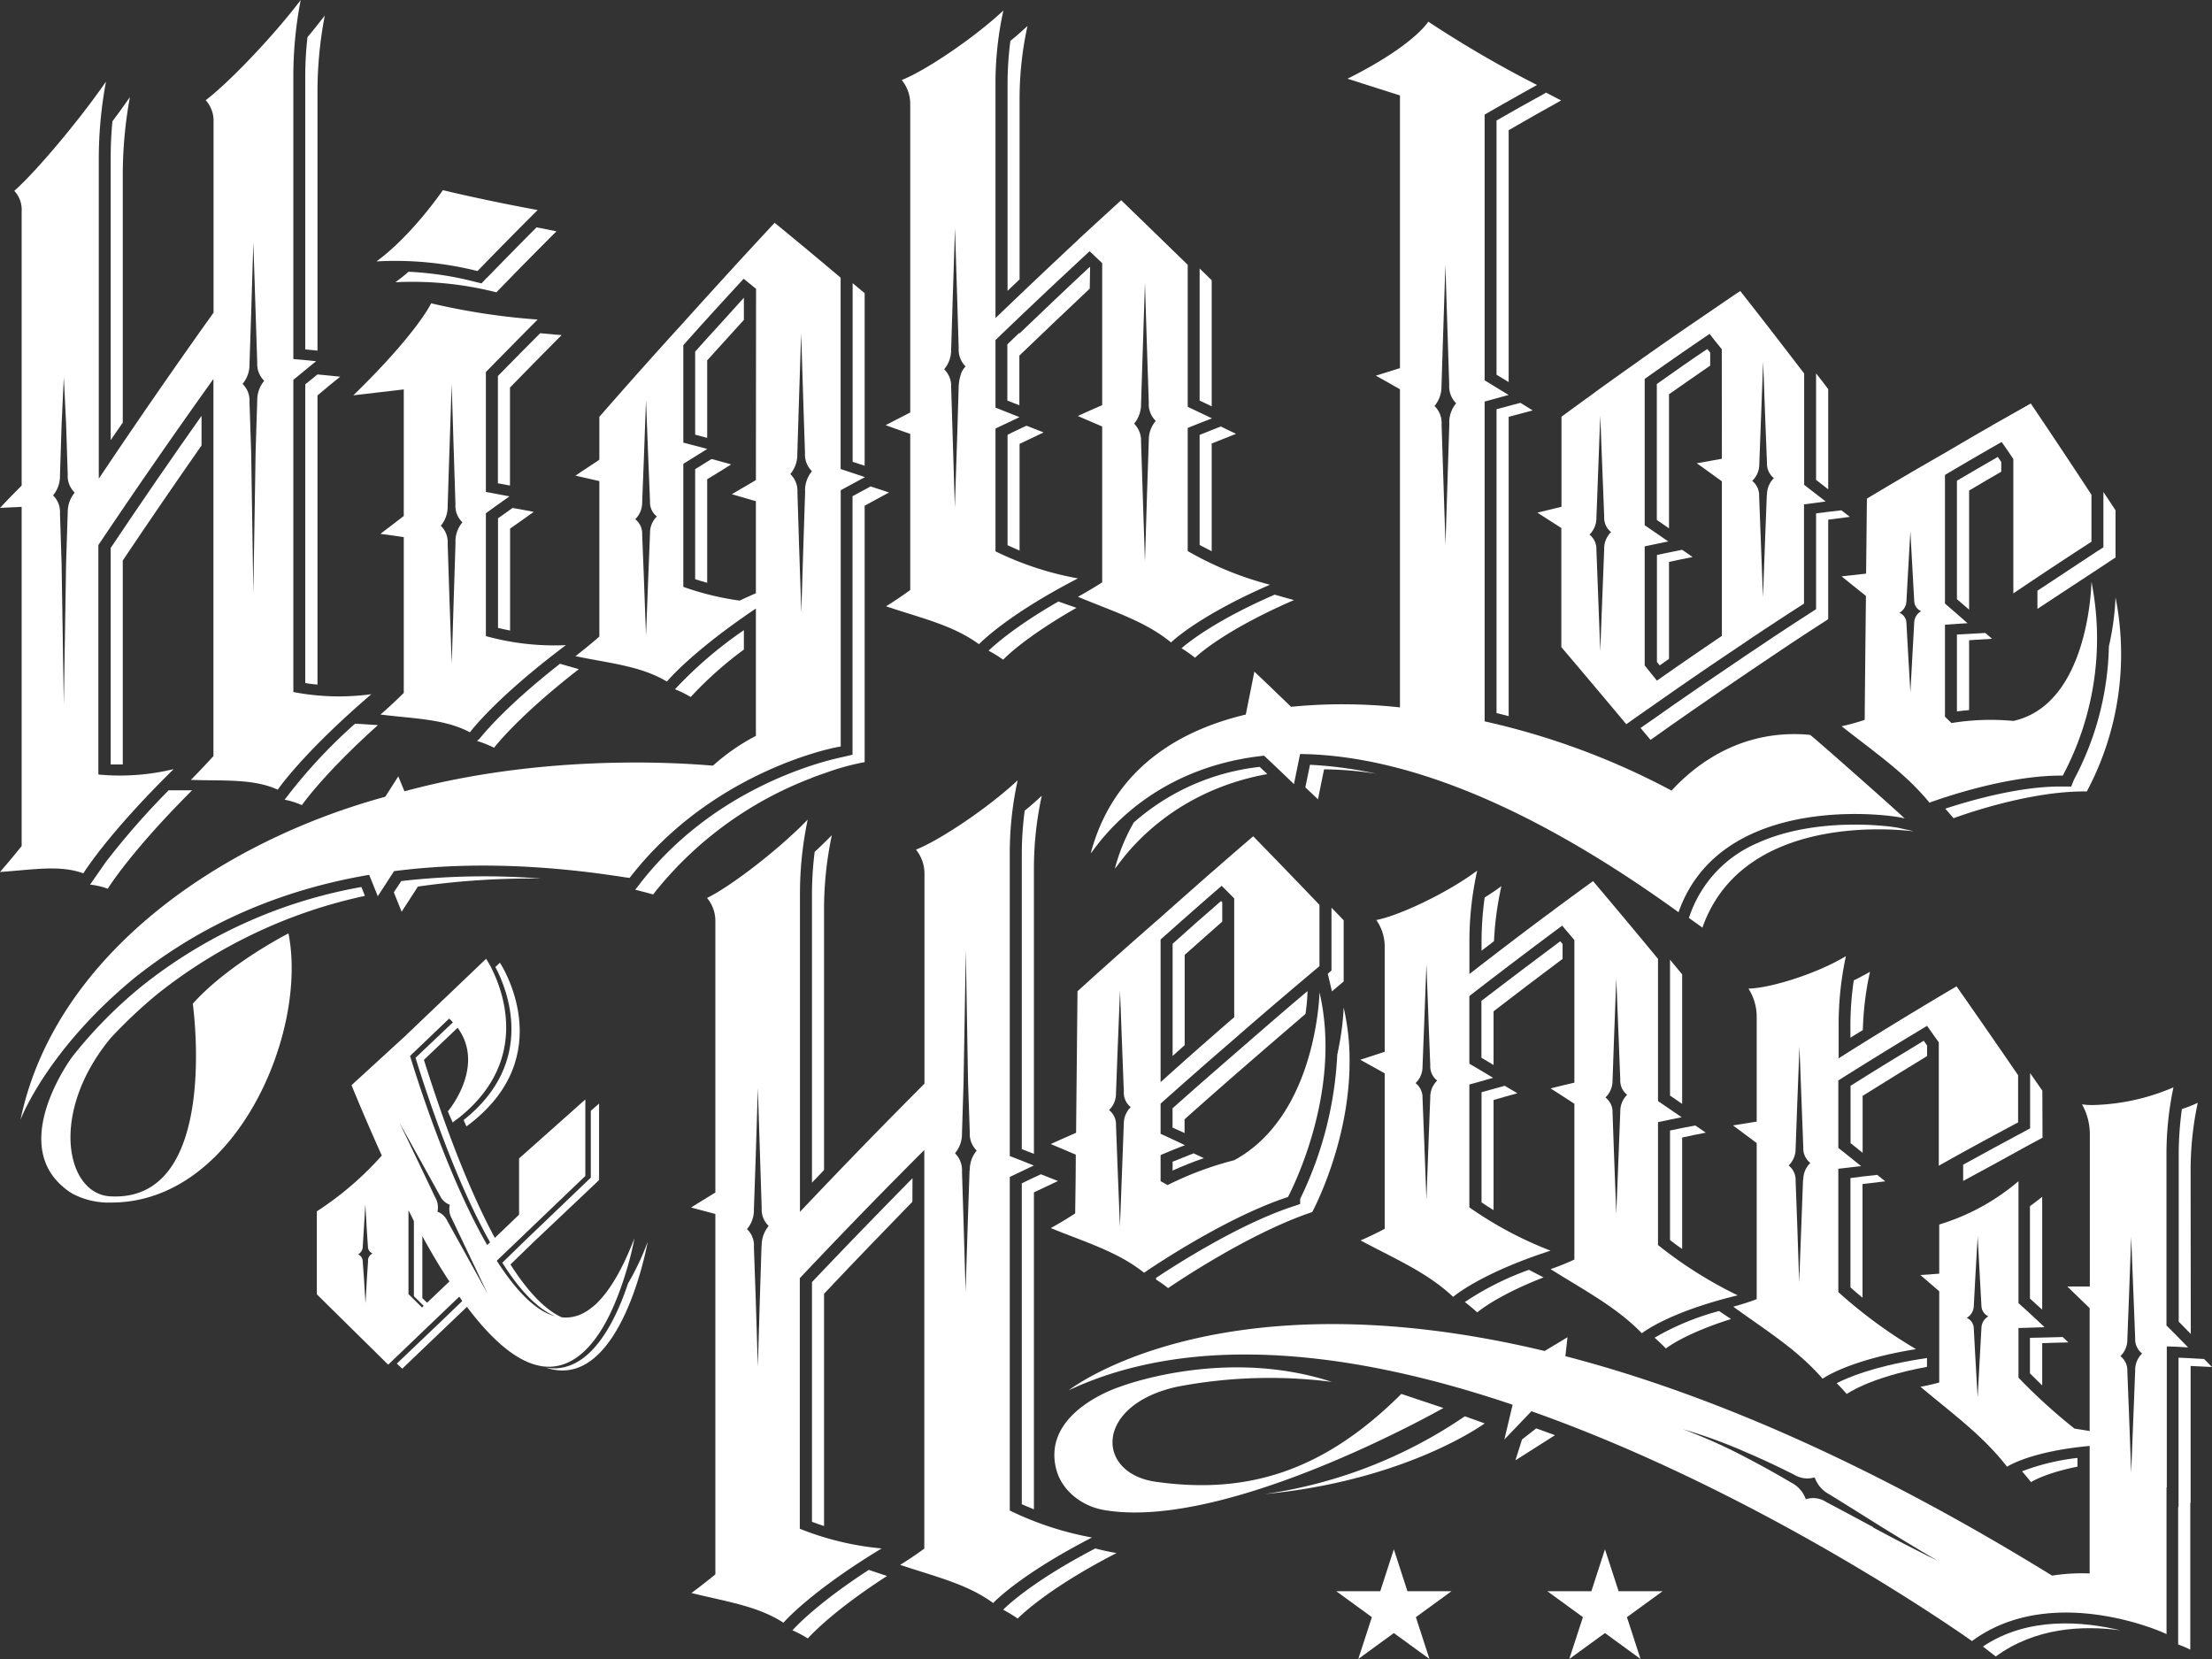 <svg id="圖層_1" data-name="圖層 1" xmlns="http://www.w3.org/2000/svg" viewBox="0 0 408.63 306.47"><rect x="0" y="0" width="408.63" height="306.47" fill="#333333" stroke="none"/><defs><style>.cls-1{fill:#fff;}</style></defs><path class="cls-1" d="M221.61,100.68c.69.36,1.43.75,2.23,1.15V81.93c1.52-.62,3-1.19,4.5-1.79-1-.45-1.87-.89-2.82-1.36l-.75.3c-1.05.42-2.09.82-3.16,1.26Z"/><path class="cls-1" d="M186.13,80.34v20.38c.66.31,1.42.63,2.22,1V82c1.48-.71,3-1.43,4.44-2.12l-3.15-1.23-.28.11c-1.06.53-2.16,1-3.23,1.56"/><path class="cls-1" d="M195.52,111.12c-7.94,4.56-11.75,8-12.9,9.08a29.23,29.23,0,0,1,2.7,1.66s3.61-3.91,13.54-9.57Z"/><path class="cls-1" d="M223.84,51.77c-.73-.72-1.48-1.43-2.23-2.17V74c.75.35,1.5.7,2.23,1.07Z"/><path class="cls-1" d="M220.79,121.48s4.78-4.78,18.26-10.63c-1.26-.32-2.42-.68-3.57-1-10.53,4.58-15.6,8.51-17.21,9.9a28.73,28.73,0,0,1,2.52,1.78"/><path class="cls-1" d="M201.38,49.41l-.07-.1c-4.31,4-8.62,8.13-13,12.31v-.14c-.73.72-1.49,1.4-2.22,2.14V74c.73.27,1.49.57,2.22.87V65.69c4.34-4.19,8.7-8.29,13-12.37Z"/><path class="cls-1" d="M188.35,18.24a62.91,62.91,0,0,1,1.46-13.43c-1,.89-2,1.82-3.16,2.74a62.72,62.72,0,0,0-.52,7.85V53.74c.74-.73,1.48-1.41,2.22-2.13Z"/><path class="cls-1" d="M89.89,51.35l-.93,1L87.53,52A60.41,60.41,0,0,0,75.47,50.2c-.78.69-1.6,1.34-2.43,1.94A63,63,0,0,1,91.7,54c3.68-3.8,7.39-7.57,11.1-11.27L99.12,42q-4.64,4.66-9.23,9.38"/><path class="cls-1" d="M92,116c.69.17,1.43.32,2.23.48V97.65c1.47-1,2.91-2.07,4.36-3.09-1.3-.26-2.61-.5-3.91-.72-.9.63-1.78,1.27-2.68,1.91Z"/><path class="cls-1" d="M88.72,136.31a2.11,2.11,0,0,1-.63.55,20.87,20.87,0,0,1,3.18,1.27c0,.05,4.1-5.53,15.66-14.51l-3.48-1c-8.94,7-13.22,11.84-14.73,13.69"/><path class="cls-1" d="M99.8,61.55c-2.51,2.51-5.09,5.11-7.82,7.91V89.28c.76.13,1.49.28,2.23.42V71.59c3.17-3.26,6.37-6.49,9.54-9.69,0,0-1.55-.1-4-.35"/><path class="cls-1" d="M100,162.3a134.87,134.87,0,0,0-25.87.46c-.33.49-.65,1-1,1.5l-.38.58,1.45,3.59c1-1.56,2-3.09,3-4.65A147.69,147.69,0,0,1,100,162.3"/><path class="cls-1" d="M149.89,143.72c.91-.35,1.76-.65,2.59-.93a45,45,0,0,1,7.25-2V93.42c1.5-.81,3-1.64,4.51-2.44l-3.42-1.12-3.12,1.69-.21.12v47.75l-2.82.65c-4.22,1-23.27,6.07-36.54,23.29l-.78,1c.31.09.62.16.94.24l2.38.64.07-.12a67.92,67.92,0,0,1,29.15-21.38"/><path class="cls-1" d="M137.42,120v-3.59A76.42,76.42,0,0,0,125,127a1.44,1.44,0,0,1-.33.32,19.89,19.89,0,0,1,2.93,1.44,68.56,68.56,0,0,1,9.79-8.74"/><path class="cls-1" d="M130.64,66.57l6.78-7.48V55c-2.25,2.49-4.5,5-6.78,7.48-.76.82-1.48,1.67-2.22,2.48V80.3l2.22.59Z"/><path class="cls-1" d="M159.73,82.26V54.16l-2.22-1.85v33c.73.23,1.48.49,2.22.73Z"/><path class="cls-1" d="M390.81,110.34a49.51,49.51,0,0,1-1.23,9.07,54.66,54.66,0,0,1-6.48,24.68l-.47,1.21-1.6,0c-8-.12-17.63,2.76-21.68,4.09.52.57,1,1.15,1.54,1.76,0,0,13.51-5.11,24.61-4.94a53.87,53.87,0,0,0,5.31-35.84"/><path class="cls-1" d="M369.7,85.34l-.64-.93c-2.43,1.39-4.95,2.87-7.55,4.39v21.89l2.25,1.93v-22c2-1.18,3.95-2.34,5.94-3.48Z"/><path class="cls-1" d="M385.93,102.82v0c-2.89,1.89-5.81,3.83-8.72,5.76l-.83.54v3.36l7.77-5.11,3.91-2.57,2.75-1.82v-8.7c-.73-1.15-1.5-2.26-2.24-3.39V101.1l-.92.6-.18.1h0Z"/><path class="cls-1" d="M361.51,117.22v14.2q1.11-.15,2.25-.24V118.27L368,118c-.43-.38-.84-.73-1.25-1.07l-3.06.17-2.13.12"/><path class="cls-1" d="M37.23,76.82c-5.69,8.05-11.31,16.23-16.78,24.4v40c.67,0,1.43,0,2.23,0V103.54Q29.89,92.79,37.23,82.3Z"/><path class="cls-1" d="M53.28,146.83l-.7.9a15.1,15.1,0,0,1,3.18,1c0,.06,3.7-5.47,14.06-14.78l-4.23-.26a97,97,0,0,0-12.31,13.13"/><path class="cls-1" d="M56.39,71v55.19c.69.11,1.45.21,2.26.28V73.05q2.06-1.76,4.19-3.46c-1.4-.16-2.81-.28-4.19-.42L56.39,71"/><path class="cls-1" d="M31.15,146a141.43,141.43,0,0,0-11.63,13.28l-2.88,4.14a13.56,13.56,0,0,1,3.27.76s4-6.62,15.57-18.18H31.15Z"/><path class="cls-1" d="M58.65,64.77v-48A74.6,74.6,0,0,1,60,2.87c-1,1.29-2.07,2.65-3.2,4a65.37,65.37,0,0,0-.41,7V64.55l2.26.22Z"/><path class="cls-1" d="M22.68,31.94a80.19,80.19,0,0,1,1.32-14c-1,1.43-2.07,2.93-3.23,4.46-.22,2.29-.32,4.52-.32,6.71V81.31c.74-1.09,1.49-2.16,2.23-3.24Z"/><path class="cls-1" d="M353.38,153.52,351,153c-1.5-.41-15.48-2.25-26.41,2.77a22.54,22.54,0,0,0-12.42,13.32l-.18.49c.83.58,1.67,1.17,2.5,1.79,6.7-19.06,30.46-18.77,38.85-17.82"/><path class="cls-1" d="M234.11,143c-.2-.2-.41-.41-.63-.6l-.77-.73a42.13,42.13,0,0,0-23.25,10.26,34.25,34.25,0,0,0-3.48,8.44c-.19,1,7.6-13.64,28.13-17.37"/><path class="cls-1" d="M276.46,69.22c.76.48,1.5.92,2.24,1.36V24.05c3.24-1.88,6.48-3.7,9.7-5.5,0,0-1.07-.52-2.8-1.45l-.47.29c-2.89,1.57-5.77,3.21-8.67,4.87Z"/><path class="cls-1" d="M276.46,75.62v56.11c.76.18,1.5.37,2.24.56V77c1.48-.39,3-.81,4.44-1.18-.75-.47-1.52-.93-2.26-1.4l-1.58.41c-.92.26-1.88.52-2.84.77"/><path class="cls-1" d="M242,141.28l-.86,4.17,2.34,2.22c.36-1.85.74-3.7,1.12-5.55a65.05,65.05,0,0,1,9.67.82A73.82,73.82,0,0,0,242,141.28"/><path class="cls-1" d="M128.42,86.7V107c.66.22,1.42.43,2.22.66V88.53c1.49-.9,3-1.83,4.43-2.74l-3.62-1c-1,.61-2,1.25-3,1.86"/><path class="cls-1" d="M337.73,71.88c-.74-1-1.49-1.95-2.24-2.9V88.65c.75.57,1.5,1.16,2.24,1.74Z"/><path class="cls-1" d="M308.32,121.7V103.8c1.46-.31,2.92-.62,4.36-.89-.64-.47-1.29-.89-1.94-1.35l-2,.41-2.65.55v19.77c.19.22.33.42.51.63l1.74-1.22"/><path class="cls-1" d="M335.49,94.87v17.66l-.92.6c-2.25,1.44-4.49,2.91-6.76,4.41L324.15,120c-1.16.76-2.35,1.56-3.49,2.35-4.06,2.72-7.81,5.3-11.51,7.87-2,1.4-4,2.83-6.09,4.26l1.85,2.2c2.44-1.75,4.88-3.45,7.32-5.15,3.85-2.68,7.7-5.31,11.51-7.88,1.48-1,3-2,4.46-3l2.72-1.83c2.28-1.5,4.55-3,6.81-4.43V96c1.32-.18,2.67-.36,4-.52l-1.57-1.21-2.58.3c-.7.08-1.39.17-2.09.27"/><path class="cls-1" d="M308.32,72.83c2.54-1.77,5.06-3.54,7.61-5.29V65.13l-.54-.66c-3,2-6.08,4.18-9.32,6.47V96.05l2.25,1.56Z"/><path class="cls-1" d="M288.66,174.38l-.43-.5c-4.77,3.56-9.66,7.25-14.56,11v10.52l2.24,1.34v-9.92q6.4-4.94,12.75-9.68Z"/><path class="cls-1" d="M273.69,201.77v20.35c.66.45,1.42.94,2.22,1.43V203.21c1.47-.44,2.93-.84,4.4-1.25-.78-.44-1.55-.92-2.34-1.38l-1.47.41-2.81.78"/><path class="cls-1" d="M307.78,249.09s3.29-2.68,12-5.42l-2.21-1.48a48.12,48.12,0,0,0-11.91,4.93c.71.63,1.4,1.28,2.09,2"/><path class="cls-1" d="M308.51,208.84v20.24c.68.52,1.42,1.1,2.24,1.66v-20.6c1.46-.32,2.91-.62,4.37-.9-.64-.45-1.28-.89-1.93-1.32l-2.05.38-2.63.54"/><path class="cls-1" d="M274.27,165.79a60.51,60.51,0,0,0-.58,8.23v1.6l2.3-1.75a58.86,58.86,0,0,1,1.37-10.17c-.95.71-2,1.41-3.09,2.09"/><path class="cls-1" d="M308.51,202.39c.76.53,1.49,1,2.24,1.54V180l-2.24-2.71Z"/><path class="cls-1" d="M272.9,242.45s3.34-3,12.25-6.47l-2.7-1.4a53.33,53.33,0,0,0-11.84,5.95c.78.61,1.56,1.24,2.29,1.92"/><path class="cls-1" d="M306.29,230v-22.7c1.46-.3,2.92-.62,4.38-.9l-4.38-3V177.13c-4-4.85-8-9.63-12-14.36-2.45,1.78-4.92,3.59-7.38,5.41a3.5,3.5,0,0,1-.46.35h0c-5,3.7-10,7.53-15,11.4V174a60,60,0,0,1,1.44-13.17c-5.54,4.15-14.45,8.33-18.64,9.13a8.53,8.53,0,0,1,1.55,4.76V194.3c-1.52.49-3,1-4.52,1.47,1.5.83,3,1.65,4.52,2.51V227c-2.54,1.36-4.46,2.14-4.46,2.15,6.56,3.5,12.31,5.92,17.1,10.42.05,0,4.81-4.26,18-8.53a69.9,69.9,0,0,1-15-8V200.34c1.47-.39,2.94-.81,4.38-1.23-1.44-.88-2.91-1.75-4.38-2.61V184q8.6-6.66,17.15-13c.74.89,1.52,1.78,2.25,2.67V200c-1.47.35-2.92.69-4.39,1.07,1.47.92,2.92,1.88,4.39,2.83v28.78a47.25,47.25,0,0,1-4.39,1.77c6.46,4.07,12.14,7,16.85,11.84.05,0,4.74-3.86,17.71-7A78.19,78.19,0,0,1,306.29,230M264.22,202.7l-.31,8-.4,10.92-.41-10.83-.31-7.88a3.37,3.37,0,0,0-1.29-2.82,4.19,4.19,0,0,0,1.29-3.09l.31-8,.41-10.91.4,10.84.31,7.88a3.33,3.33,0,0,0,1.28,2.81,4.17,4.17,0,0,0-1.28,3.09m35.1,2.65-.31,8-.43,10.9-.41-10.83-.28-7.88a3.37,3.37,0,0,0-1.31-2.81,4.3,4.3,0,0,0,1.31-3.09l.28-8,.41-10.92.43,10.83.31,7.89a3.3,3.3,0,0,0,1.27,2.79,4.3,4.3,0,0,0-1.27,3.11"/><path class="cls-1" d="M248.22,181.32V170c-.76-.79-1.52-1.55-2.25-2.32v11.6l-.68.6,0,0,.68,2.91.08.35,2.22-1.88"/><path class="cls-1" d="M216.62,214.61v1.63c1.86-.84,3.81-1.62,5.77-2.29l-1.89-.89-.69.27-3.19,1.28"/><path class="cls-1" d="M241.17,187.29a36.1,36.1,0,0,0,.37-4l0-.2c-4.16,3.5-8.1,6.93-12,10.32-4.93,4.27-9.07,7.89-12.93,11.33v3.57l2.22,1v-2.54q6.82-6.08,13.62-11.95c2.91-2.54,5.81-5,8.71-7.51"/><path class="cls-1" d="M242.41,223.91s7.06-13,6.9-28.32c0-1.21-.06-2.43-.17-3.67a45.09,45.09,0,0,0-.92-5.8,48.77,48.77,0,0,1-.71,6.33c-.12.63-.24,1.26-.38,1.94,0,.14-.06.27-.09.4a68.32,68.32,0,0,1-6.86,26.7v.93l-1.45.49c-10.17,3.37-22,11.06-25.17,13.16v.3c.77.5,1.51,1,2.23,1.59,0,0,14.45-10,26.62-14.05"/><path class="cls-1" d="M216.62,174.35v20.72l2.23-2V176.4c2.31-2.07,4.63-4.09,6.94-6.15v-3.56l-.22-.24c-3,2.59-6,5.23-8.95,7.9"/><path class="cls-1" d="M243.76,183.27S243.34,206,228,214.33a61.28,61.28,0,0,0-12.3,4.59l-1.3-.72v-4.82c1.49-.64,3-1.25,4.5-1.82-1.49-.73-3-1.42-4.5-2.11v-5.57q6.79-6.06,13.6-11.93c5.25-4.6,10.52-9.07,15.75-13.47V167.16q-6.13-6.41-12.24-12.67c-2.52,2.15-5,4.31-7.52,6.51-.16.14-.31.25-.47.4-3,2.65-6.06,5.34-9.12,8.07v0c-5.12,4.46-10.24,9-15.35,13.65-.08,8.73-.18,17.42-.26,26.14-1.55.69-3.13,1.37-4.68,2.09,1.54.63,3.08,1.3,4.62,1.95,0,3.61-.06,7.23-.11,10.86-2.6,1.69-4.51,2.7-4.51,2.71,6.6,2.68,12.4,4.39,17.24,8.25,0,0,14.41-10,26.59-14,0-.06,10.25-18.91,5.81-37.82m-29.35-9.74c3.77-3.35,7.51-6.67,11.28-9.92.78.77,1.55,1.54,2.32,2.33v21.94q-6.8,5.87-13.6,12Zm-6.8,34.12-.3,8-.41,10.91-.43-10.82-.3-7.89a3.36,3.36,0,0,0-1.28-2.81,4.23,4.23,0,0,0,1.28-3.09l.3-8L206.9,183l.41,10.81.3,7.89a3.36,3.36,0,0,0,1.28,2.82,4.25,4.25,0,0,0-1.28,3.09"/><path class="cls-1" d="M404.68,216.45A59.58,59.58,0,0,1,406,203.72a23.84,23.84,0,0,1-2.93,1.16,61.33,61.33,0,0,0-.59,8.71v30.56l2.23,2.28Z"/><path class="cls-1" d="M375,239.89c.76.67,1.5,1.35,2.26,2.05V221.09c-.74.59-1.47,1.16-2.26,1.73Z"/><path class="cls-1" d="M375,253.71l2.26,2.23v-7.81c1.62-.06,3.21-.12,4.84-.14l-1.05-1-3.35.09-2.7.06Z"/><path class="cls-1" d="M407.17,251.05l-3.15-.17-1.57-.07v27.58l-.07,0V303.8a18.7,18.7,0,0,1,2.24.94V277.63l.06,0V252.34l3.95.19-1.46-1.48"/><path class="cls-1" d="M383.78,269.33a41.07,41.07,0,0,0-10.24,2.47c.56.66,1.12,1.3,1.65,2,0,0,2.43-1.62,8.59-2.86Z"/><path class="cls-1" d="M366.34,304.2l.69.52c.54.44,1.1.86,1.65,1.29,7.28-5.33,16-5.78,23-4.84-6.77-1.63-17-2.62-25.37,3"/><path class="cls-1" d="M341.84,217.63v20.2c.67.6,1.43,1.25,2.23,1.9v-21l4.2-.5-1.49-1.19-2.69.3Z"/><path class="cls-1" d="M341.84,191.7c.76-.48,1.52-.94,2.29-1.41a56.06,56.06,0,0,1,1.32-10.77c-.91.52-1.92,1.07-3,1.59a58.59,58.59,0,0,0-.62,8.46Z"/><path class="cls-1" d="M377.29,201.48c-.74-1.08-1.5-2.15-2.26-3.24v10.21L374,209c-3.77,2-7.56,4.08-11.34,6.16v3l6.45-3.5,5.95-3.28,2.26-1.21Z"/><path class="cls-1" d="M341.16,257.5c0,.05,4-3,14.82-5v-1.63l-1.59.25c-8.33,1.37-13,3.32-15.09,4.4.63.65,1.26,1.29,1.86,2"/><path class="cls-1" d="M356,193.15l-.62-.89c-4.44,2.68-9,5.47-13.52,8.32v10.6c.74.58,1.5,1.19,2.23,1.78V202.44q6-3.75,11.91-7.35Z"/><path class="cls-1" d="M361.46,182.2c-2.35,1.38-4.69,2.77-7,4.17-.14.09-.31.17-.45.27q-7.14,4.31-14.35,8.86v-5.93A59.89,59.89,0,0,1,341,176.63c-5.29,3.22-13.91,5.91-18,6a9.71,9.71,0,0,1,1.52,5v19.57c-1.46.23-2.93.48-4.39.7,1.46,1.07,2.93,2.18,4.39,3.26V240c-2.48.92-4.32,1.38-4.33,1.39,6.38,4.61,11.91,8,16.5,13.3.05,0,4.66-3.43,17.26-5.46a88.56,88.56,0,0,1-14.35-10.54V215.91l4.21-.49c-1.4-1.12-2.79-2.25-4.21-3.36V199.59q8.28-5.22,16.39-10.08l2.17,3.05v22.79c4.91-2.77,9.79-5.42,14.65-8v-8.72q-5.67-8.28-11.37-16.42M333.08,218l-.3,8-.41,10.91L332,226l-.29-7.88a3.36,3.36,0,0,0-1.29-2.81,4.27,4.27,0,0,0,1.29-3.09l.29-8,.42-10.91.41,10.82.3,7.89a3.38,3.38,0,0,0,1.3,2.81,4.27,4.27,0,0,0-1.3,3.09"/><path class="cls-1" d="M400.22,244.88V213.59a59.49,59.49,0,0,1,1.29-12.72,40,40,0,0,1-14.89,3.27,14,14,0,0,1-2-.13,11.35,11.35,0,0,1,1.44,5.26v28.39H381.9l4.13,4v19.29s0,0,0,0v3.41c-.93-.16-1.85-.3-2.8-.45a104,104,0,0,1-10.35-9.41v-9.17l4.83-.15c-1.59-1.5-3.21-3-4.83-4.45V218.21a40.75,40.75,0,0,1-14.64,8v9.08l-3.48.25c1.16,1,2.32,2,3.48,3V255.4c-2,.54-3.47.78-3.47.78,6.17,5.17,11.55,9.05,16,14.77,0,0,4.2-2.82,15.26-3.84v23.56a35.32,35.32,0,0,0-6.94.4c-35.47-21.88-65.32-34.15-89.91-40.54l.39-3.5s-2.12,1.29-4.23,2.54c-59.79-14.3-87.27,6.77-87.91,7.26,23.74-11.11,53.88-6.83,82,2.67l-1.52,6.42,5-5.22c43.57,15.42,81.38,42.46,81.38,42.46,14.9-11,36-1.37,35.94-1.27V274.77l.05,0V248.74c1.32,0,2.64.09,3.94.18-1.3-1.35-2.62-2.69-3.94-4m-34.24.35-.3,5.42-.4,7.48-.43-7.42-.29-5.36a2.15,2.15,0,0,0-1.3-1.93,2.64,2.64,0,0,0,1.3-2.1l.29-5.45.43-7.46.4,7.38.3,5.42a2.18,2.18,0,0,0,1.28,1.92,2.55,2.55,0,0,0-1.28,2.1m-20,36.84c-2.9-1.56-5.79-3.11-8.7-4.65a4.38,4.38,0,0,0-3.75-.5,5.43,5.43,0,0,0-2.65-3.05q-4.23-2.5-8.47-4.7A96.71,96.71,0,0,0,310.82,264a94.2,94.2,0,0,1,11.9,4.35c2.94,1.25,5.86,2.64,8.75,4.09a4.69,4.69,0,0,0,3.76.48,5.61,5.61,0,0,0,2.65,3.1c2.83,1.73,5.62,3.5,8.44,5.26,3.86,2.4,7.71,4.76,11.57,7-4-1.93-7.94-4-11.94-6.15m48.49-29-.31,8-.43,10.92-.4-10.84-.31-7.88a3.33,3.33,0,0,0-1.28-2.81,4.17,4.17,0,0,0,1.28-3.09l.31-8,.4-10.91.43,10.83.31,7.88a3.33,3.33,0,0,0,1.28,2.81,4.21,4.21,0,0,0-1.28,3.1"/><path class="cls-1" d="M185.27,297.34A27.66,27.66,0,0,1,188,299c0,.05,4.76-5.15,18.26-12.1-1.37-.24-2.66-.51-3.92-.85-10.76,5.6-15.69,10-17,11.29"/><path class="cls-1" d="M150,165v53.47c.74-.76,1.49-1.55,2.23-2.33V167.88a65.82,65.82,0,0,1,1.44-13.59c-1,1-2,2-3.17,3.08A62.14,62.14,0,0,0,150,165"/><path class="cls-1" d="M188.76,277.88c.68.29,1.43.64,2.24.94V220.27l4.44-2.1c-1.06-.43-2.11-.84-3.15-1.24l-.29.13c-1.07.49-2.17,1-3.24,1.54Z"/><path class="cls-1" d="M168.57,217.65C162.32,224,156.1,230.4,150,236.84v44.29c.69.26,1.45.53,2.23.78V239c5.42-5.76,10.87-11.39,16.32-17Z"/><path class="cls-1" d="M191,160.45A63.15,63.15,0,0,1,192.45,147c-1,.92-2,1.84-3.15,2.75a60.94,60.94,0,0,0-.54,7.86v54.67l2.24.88Z"/><path class="cls-1" d="M163.86,291.14c-10.7,6.91-14.6,11.53-14.63,11.53a24.15,24.15,0,0,0-2.84-1.51l.2-.2c1.13-1.22,5.23-5.31,13.9-10.95Z"/><path class="cls-1" d="M186.54,279.06V217.42c1.48-.7,3-1.43,4.44-2.11q-2.22-.9-4.44-1.75V157.61A62.78,62.78,0,0,1,188,144.14c-5.62,5.25-14.6,11.19-18.79,12.81a7.06,7.06,0,0,1,1.57,4.44v38.8q-11.5,11.52-23,23.68V165a66.35,66.35,0,0,1,1.43-13.59c-5.55,5.73-14.46,12.49-18.6,14.47a6.59,6.59,0,0,1,1.54,4.33v50.09c-1.49.92-3,1.83-4.48,2.77l4.48,1.19v66.58c-2.55,2.09-4.42,3.44-4.42,3.44,6.49,1.61,12.22,2.39,17,5.49,0,0,4.76-5.62,18.14-13.72a53.74,53.74,0,0,1-15.12-3.64V236.12q11.44-12.13,23-23.68v73.64c-2.56,1.87-4.46,3-4.46,3,6.55,2.21,12.34,3.51,17.18,7.05,0,0,4.79-5.18,18.26-12.1a58.63,58.63,0,0,1-15.22-5m-45.83-48.87-.3,9.43L140,252.55l-.4-12.82-.33-9.35a4.1,4.1,0,0,0-1.28-3.32,5.41,5.41,0,0,0,1.28-3.69l.33-9.43L140,201l.41,12.82.3,9.35a4.19,4.19,0,0,0,1.29,3.3,5.66,5.66,0,0,0-1.29,3.7m38.4-14-.32,9.44-.41,12.94L178,225.73l-.29-9.35a4.33,4.33,0,0,0-1.29-3.33,5.54,5.54,0,0,0,1.29-3.68L178,200l.42-24.47.41,24.34.32,9.35a4.31,4.31,0,0,0,1.28,3.33,5.5,5.5,0,0,0-1.28,3.66"/><path class="cls-1" d="M219.41,101.76V79.05c1.47-.59,3-1.2,4.49-1.76l-4.49-2.14V48.92q-6.16-6-12.29-11.93c-2.52,2.28-5,4.57-7.54,6.9-.15.16-.31.3-.45.44q-7.6,7.1-15.23,14.43V15.39a62.53,62.53,0,0,1,1.46-13.45c-5.61,5.24-14.58,11.21-18.78,12.84A7.07,7.07,0,0,1,168.05,18a6.7,6.7,0,0,1,.1,1.2v57l-4.54,2.34q2.26.83,4.54,1.61V109c-2.59,1.88-4.47,3-4.47,3,6.55,2.21,12.35,3.48,17.16,7,.06,0,4.81-5.19,18.29-12.15a57.73,57.73,0,0,1-15.23-5V79.17c1.47-.71,3-1.41,4.44-2.11L183.9,75.3V62.82q8.7-8.37,17.39-16.41l2.32,2.2V74.85c-1.5.65-3,1.3-4.49,2,1.48.65,3,1.29,4.49,1.94v28.79c-2.61,1.67-4.48,2.66-4.48,2.67,6.59,2.75,12.38,4.49,17.2,8.43,0,0,4.83-4.81,18.27-10.66a61.29,61.29,0,0,1-15.19-6.22M177.49,69.2a8.46,8.46,0,0,0-.39,2.15l-.28,9.44-.43,12.95L176,80.91l-.29-9.36a4.31,4.31,0,0,0-1.29-3.33,5.55,5.55,0,0,0,1.29-3.67l.29-9.41.42-13L176.82,55l.28,9.36a4.38,4.38,0,0,0,1.28,3.34,3.42,3.42,0,0,0-.89,1.49m34.73,12.18-.31,9.43-.4,13-.42-12.86-.3-9.35a4.39,4.39,0,0,0-1.28-3.32,5.62,5.62,0,0,0,1.28-3.65l.3-9.43.42-12.94.4,12.82.31,9.36a4.25,4.25,0,0,0,1.29,3.32,5.43,5.43,0,0,0-1.29,3.66"/><path class="cls-1" d="M88.21,50.07q5.55-5.72,11.11-11.27s-8.69-1.56-17.51-3.67c0,0-5.61,8.28-12.26,13.16a62.58,62.58,0,0,1,18.66,1.78"/><path class="cls-1" d="M89.76,117.52V94.82c1.46-1.07,2.91-2.1,4.35-3.13-1.44-.26-2.89-.55-4.35-.81V68.72q4.76-4.86,9.56-9.69a124.94,124.94,0,0,1-19.68-3c0,.05-2.62,5.57-14.37,17l9.32-1.09V95.31c-1.42,1.12-2.87,2.2-4.31,3.31,1.44.19,2.89.39,4.31.61V128c-2.47,2.45-4.31,4-4.31,4,6.29.78,11.87.8,16.53,3.28,0,0,4.6-6.25,17.73-16.1a47.46,47.46,0,0,1-14.78-1.67m-5.61-17.27-.3,9.44-.4,12.94L83,109.8l-.3-9.36a4.2,4.2,0,0,0-1.27-3.32,5.49,5.49,0,0,0,1.27-3.68L83,84l.44-13,.4,12.83.3,9.36a4.1,4.1,0,0,0,1.29,3.3,5.38,5.38,0,0,0-1.29,3.68"/><path class="cls-1" d="M155.29,86.65V51.3q-6.1-5.16-12.19-10.14c-2.48,2.66-4.95,5.34-7.45,8.05-.13.17-.3.34-.45.51-3,3.28-6,6.58-9,9.92Q118.43,68.16,110.72,77v7.93c-1.48,1-2.94,1.94-4.41,2.94l4.41,1V117.6c-2.54,2.2-4.41,3.6-4.41,3.62,6.45,1.33,12.12,1.82,16.89,4.69,0,0,4.34-5.35,16.44-13.5v23.53a38.57,38.57,0,0,0-7.92,5.49c.13.13-27.9-3.15-57,4.75-.39-.92-.76-1.83-1.14-2.76l-2.41,3.77c-30.51,8.32-61.06,29.26-67.39,59.7,0-.07,4.81-12.81,20.92-26.12C34.4,173,48.27,165,68.2,161.61c.54,1.33,1.06,2.63,1.59,3.95,1-1.54,2-3.06,3-4.63,11.82-1.53,25.63-1.47,41.76,1v0c.59.09,1.19.18,1.76.25,15.6-20.22,39-24.39,39-24.26h0V90.56c1.5-.81,3-1.63,4.48-2.42-1.51-.51-3-1-4.48-1.49M120.08,98.52l-.32,8-.42,10.91-.4-10.83-.31-7.87a3.34,3.34,0,0,0-1.28-2.81,4.29,4.29,0,0,0,1.28-3.1l.31-8,.4-10.92.42,10.81.32,7.9a3.29,3.29,0,0,0,1.27,2.8,4.21,4.21,0,0,0-1.27,3.1m19.56-9.82-4.45,2.61,4.45,1.29v17c-1,.44-2,.89-3,1.36a51.58,51.58,0,0,1-10.41-2.54V85.69l4.43-2.76-4.43-1.16v-18c3.68-4.15,7.4-8.22,11.15-12.27l2.29,1.86Zm9.1,2-.31,9.44-.4,13-.43-12.84-.29-9.36A4.32,4.32,0,0,0,146,87.57a5.52,5.52,0,0,0,1.29-3.66l.29-9.42L148,61.55l.4,12.82.31,9.36A4.3,4.3,0,0,0,150,87.05a5.51,5.51,0,0,0-1.28,3.65"/><path class="cls-1" d="M386.36,107.48c0,.06-.33,22.59-14.43,25.7a44.72,44.72,0,0,0-11.42.39c-.41-.39-.81-.79-1.21-1.16v-17c1.4-.1,2.8-.2,4.17-.28-1.37-1.22-2.77-2.42-4.17-3.63V87.74q5.25-3.12,10.47-6.09c.72,1,1.45,2.09,2.16,3.14v24.83c4.86-3.28,9.64-6.45,14.43-9.54V91.39q-5.58-8.52-11.21-16.85l-6.94,3.92-.44.27c-2.83,1.61-5.63,3.26-8.47,4.93h0q-7.17,4.09-14.42,8.45c-.05,4.61-.1,9.25-.15,13.86l-4.54.5,4.51,3.62c-.08,7.64-.17,15.26-.23,22.89a39.39,39.39,0,0,1-4.26,1.18c6.24,4.93,11.71,8.61,16.23,14.12,0,0,13.5-5.11,24.62-5a53.78,53.78,0,0,0,5.3-35.82M353.62,115l-.3,5.45-.41,7.45-.43-7.4-.3-5.39a2.08,2.08,0,0,0-1.29-1.9,2.62,2.62,0,0,0,1.29-2.12l.3-5.44.43-7.48.41,7.42.3,5.38a2.14,2.14,0,0,0,1.29,1.94,2.46,2.46,0,0,0-1.29,2.09"/><path class="cls-1" d="M54.19,127.85V70.17l4.2-3.44c-1.4-.16-2.8-.28-4.2-.4V13.91A74.1,74.1,0,0,1,55.55,0C50.27,7,41.86,15.62,38,18.51a5.66,5.66,0,0,1,1.45,4V57.76q-10.72,15-21.2,30.67V29.08a77.62,77.62,0,0,1,1.33-14C14.44,22.51,6.38,32,2.64,35.25A5.14,5.14,0,0,1,4,39.1V89.7q-2,2-4,4.13c1.34-.08,2.69-.12,4-.2v62.66c-2.3,2.88-4,4.78-4,4.79,5.83-.37,11-1.37,15.4.26,0,0,4.29-7.07,16.68-19.26a42.06,42.06,0,0,1-13.91,1V100.69Q28.7,85,39.43,70v69.67c-2.41,2.65-4.17,4.39-4.17,4.4,6.1.22,11.51-.26,16.05,1.81,0,0,4.48-6.65,17.29-17.64a44.35,44.35,0,0,1-14.41-.4M12.51,94.65l-.3,9.42-.42,26.16-.41-26.06-.3-9.34A4.23,4.23,0,0,0,9.8,91.52a5.6,5.6,0,0,0,1.28-3.68l.3-9.44.41-8.72.42,8.61.3,9.35A4.29,4.29,0,0,0,13.8,91a5.71,5.71,0,0,0-1.29,3.69M47.52,74l-.3,9.45L46.8,109.6l-.4-26-.31-9.33a4.29,4.29,0,0,0-1.28-3.35,5.5,5.5,0,0,0,1.28-3.67l.31-9.41.4-13,.42,12.84.3,9.35a4.34,4.34,0,0,0,1.29,3.32A5.57,5.57,0,0,0,47.52,74"/><path class="cls-1" d="M334.45,135.76c-13.88-1.33-22.48,6.85-25.66,10.29a136,136,0,0,0-34.53-12.79V74.18c1.49-.4,3-.83,4.43-1.21-1.47-.91-2.94-1.8-4.43-2.71V21.17q4.85-2.79,9.68-5.47A206,206,0,0,1,263.85,4s-2.64,4.42-14.92,10.54c3.81,1.22,7,2.24,9.69,3.09V68l-4.46,1.4c1.5.82,3,1.68,4.46,2.51v58.77a97.5,97.5,0,0,0-20.12-.11c-2.24-2.16-4.5-4.35-6.78-6.5-.51,2.65-1.06,5.29-1.58,7.93-13.9,3.3-24.76,11.18-28.62,25.54-.18,1,8.58-15.47,32-17.94,1.84,1.73,3.68,3.47,5.52,5.26.37-1.86.75-3.71,1.13-5.57,16.64.19,39.44,7.2,69.91,29.23,8.09-23,41.22-17.8,41.79-17.3-.52-.62-17.25-15.42-17.44-15.42m-66.69-57.6-.3,9.42-.41,13-.42-12.85-.3-9.35A4.36,4.36,0,0,0,265,75a5.53,5.53,0,0,0,1.29-3.66l.3-9.42.42-13,.41,12.84.3,9.36A4.38,4.38,0,0,0,269,74.5a5.56,5.56,0,0,0-1.28,3.66"/><path class="cls-1" d="M333.29,89.54V69c-3.93-5.13-7.84-10.21-11.81-15.24-2.4,1.6-4.81,3.27-7.24,4.92l-.45.31h0c-3.3,2.24-6.61,4.55-9.92,6.88h0c-.41.27-.78.56-1.17.84q-2.26,1.59-4.53,3.21l-2.79,2c-.3.23-.61.44-.92.69h0c-2,1.45-4,2.89-6,4.37V93.62L284,94.7l4.43,2.84v22c4,4.72,8,9.45,12,14.25,2.43-1.74,4.89-3.43,7.32-5.14,3.85-2.69,7.67-5.31,11.51-7.89,1.49-1,3-2,4.44-3,.94-.6,1.84-1.23,2.76-1.82q3.39-2.25,6.8-4.43V93.17l4-.53-4-3.1m-36.91,11.83-.31,8-.42,10.92-.41-10.83-.3-7.89a3.4,3.4,0,0,0-1.28-2.81,4.28,4.28,0,0,0,1.28-3.08l.3-8,.41-10.92.42,10.82.31,7.89a3.36,3.36,0,0,0,1.27,2.82,4.2,4.2,0,0,0-1.27,3.08m21.74-16.62-4.64.83c1.56,1.1,3.1,2.22,4.64,3.34v28.55c-4,2.71-8,5.45-12,8.27-.75-.95-1.5-1.85-2.26-2.81v-22c1.47-.3,2.91-.62,4.37-.9-1.46-1-2.9-2-4.37-3V70c4-2.84,8-5.61,12-8.33.73,1,1.49,1.9,2.24,2.85Zm8.3,6.71-.31,8-.4,10.9-.41-10.82-.3-7.89a3.4,3.4,0,0,0-1.28-2.81A4.27,4.27,0,0,0,325,85.73l.3-8,.41-10.92.4,10.81.31,7.91a3.39,3.39,0,0,0,1.28,2.8,4.28,4.28,0,0,0-1.28,3.08"/><path class="cls-1" d="M85.65,206.91l.51,1.18c17.66-13,6.19-30.25,6.19-30.25l-.84.8c2.14,4,7.74,17.48-5.86,28.27"/><path class="cls-1" d="M100.82,252.64c13.88,4.7,18.83-23.22,18.83-23.22a49.18,49.18,0,0,1-3.63,7.67c-2.46,7.38-7.24,16.95-15.2,15.55"/><path class="cls-1" d="M103.64,243.29c-3.23-1.52-6.4-5.09-9.34-9.7l4.12-4L110.67,218V203.86l-1.53,1.35v12.34L96.91,229.26l-4.11,4c3,4.79,6.36,8.47,9.73,9.89-3.73-1-7.39-5-10.76-10.25l4.12-3.94,12.24-11.72V203.11L95.89,214v10.39l-4.48,4.29c-6.18-11.48-11-26.22-13.1-32.89l6.23-5.93c5.24,7.19-1.81,15.45-1.81,15.45l.89,2.05c.23-.17.43-.35.66-.51s.69-.51,1-.77c12-10,8-22.1,5.68-26.87a13.21,13.21,0,0,0-.64-1.23c-.31-.54-.52-.86-.52-.86l-15.09,14.4-9.77,8.95c1.93,4.73,3.8,9,5.59,13a58.78,58.78,0,0,1-12,10.3v15.33l13.18,13,.35-.33.57-.55,7.65-7.32,4.56-4.36c.21.28.38.53.56.8l-4.09,3.93-8,7.63,1,.94,8.56-8.18,3.39-3.24c4.78,6.36,8.9,9.57,12.46,10.65.45.12.87.22,1.32.31,6.57,1,11-5.43,13.63-11.84a59.78,59.78,0,0,0,2.07-5.87,55.17,55.17,0,0,0,1.46-5.92c-4.33,11.21-8.94,15.14-13.48,14.59M68,232.85l-.22,3.35-.26,4.59-.28-4.56L67,232.91a1.38,1.38,0,0,0-.86-1.19,1.57,1.57,0,0,0,.86-1.28l.21-3.36.28-4.6.26,4.55.22,3.32a1.33,1.33,0,0,0,.86,1.2,1.52,1.52,0,0,0-.86,1.3m10,8.69-2.51-2.48V223.6c.36.66.69,1.32,1,2v13.84l1.81,1.8Zm.93-.89-.88-.84V228.37c1.73,3.15,3.38,5.92,5,8.36Zm6.89-9.41-3.14-5.67a3.32,3.32,0,0,0-1.84-1.73,3.58,3.58,0,0,0-.38-2.57l-2.79-5.86-3.84-8,4.31,7.76,3.15,5.68a3.26,3.26,0,0,0,1.83,1.71,3.58,3.58,0,0,0,.38,2.56l2.8,5.88L90.08,239ZM90,230c-6.72-11.69-12.1-27.88-14.25-34.93l7.22-6.9a5.06,5.06,0,0,1,.69.7l-6.9,6.54c2.14,6.9,7.26,22.46,13.77,34.09Z"/><polygon class="cls-1" points="281.17 265.91 279.95 269.77 287.25 265.13 283.79 263.87 281.17 265.91"/><path class="cls-1" d="M258.87,257.5C244,272.35,229.69,276,213.56,273.74c-11.23-1.56-11.38-14.2,3.88-17.56a90.45,90.45,0,0,1,28.6-.9c-20-6.52-39.14.9-39.14.9s-14.45,4.52-11.8,15.15c.94,3.84,4.53,6.87,8.85,7.62,22.66,3.93,62.7-18.85,62.7-18.85Z"/><path class="cls-1" d="M233.68,276c26.29-2.53,40.59-13.05,40.59-13.05l-3.66-1.32A87.54,87.54,0,0,1,233.68,276"/><path class="cls-1" d="M35.62,185.48S40.81,222.26,20.28,221c-8.12-.56-11.19-15.51.17-29.24a88.6,88.6,0,0,1,8.68-8.17,92.68,92.68,0,0,1,38.28-18.09l-.65-1.64a90.12,90.12,0,0,0-40.62,18.36,83.62,83.62,0,0,0-12.79,13S1.74,210.79,11.6,219.2a9.7,9.7,0,0,0,1.7,1.25s0,.05.09.06h0a14.27,14.27,0,0,0,7.18,1.64c23,0,36.36-31.44,32.72-49.72,0,0-11.16,5.68-17.68,13"/><polygon class="cls-1" points="257.49 286.21 260 293.95 268.14 293.95 261.56 298.74 264.07 306.47 257.49 301.68 250.92 306.47 253.43 298.74 246.85 293.95 254.98 293.95 257.49 286.21"/><polygon class="cls-1" points="296.49 286.21 299.01 293.95 307.14 293.95 300.55 298.74 303.06 306.47 296.49 301.68 289.9 306.47 292.42 298.74 285.84 293.95 293.98 293.95 296.49 286.21"/></svg>
